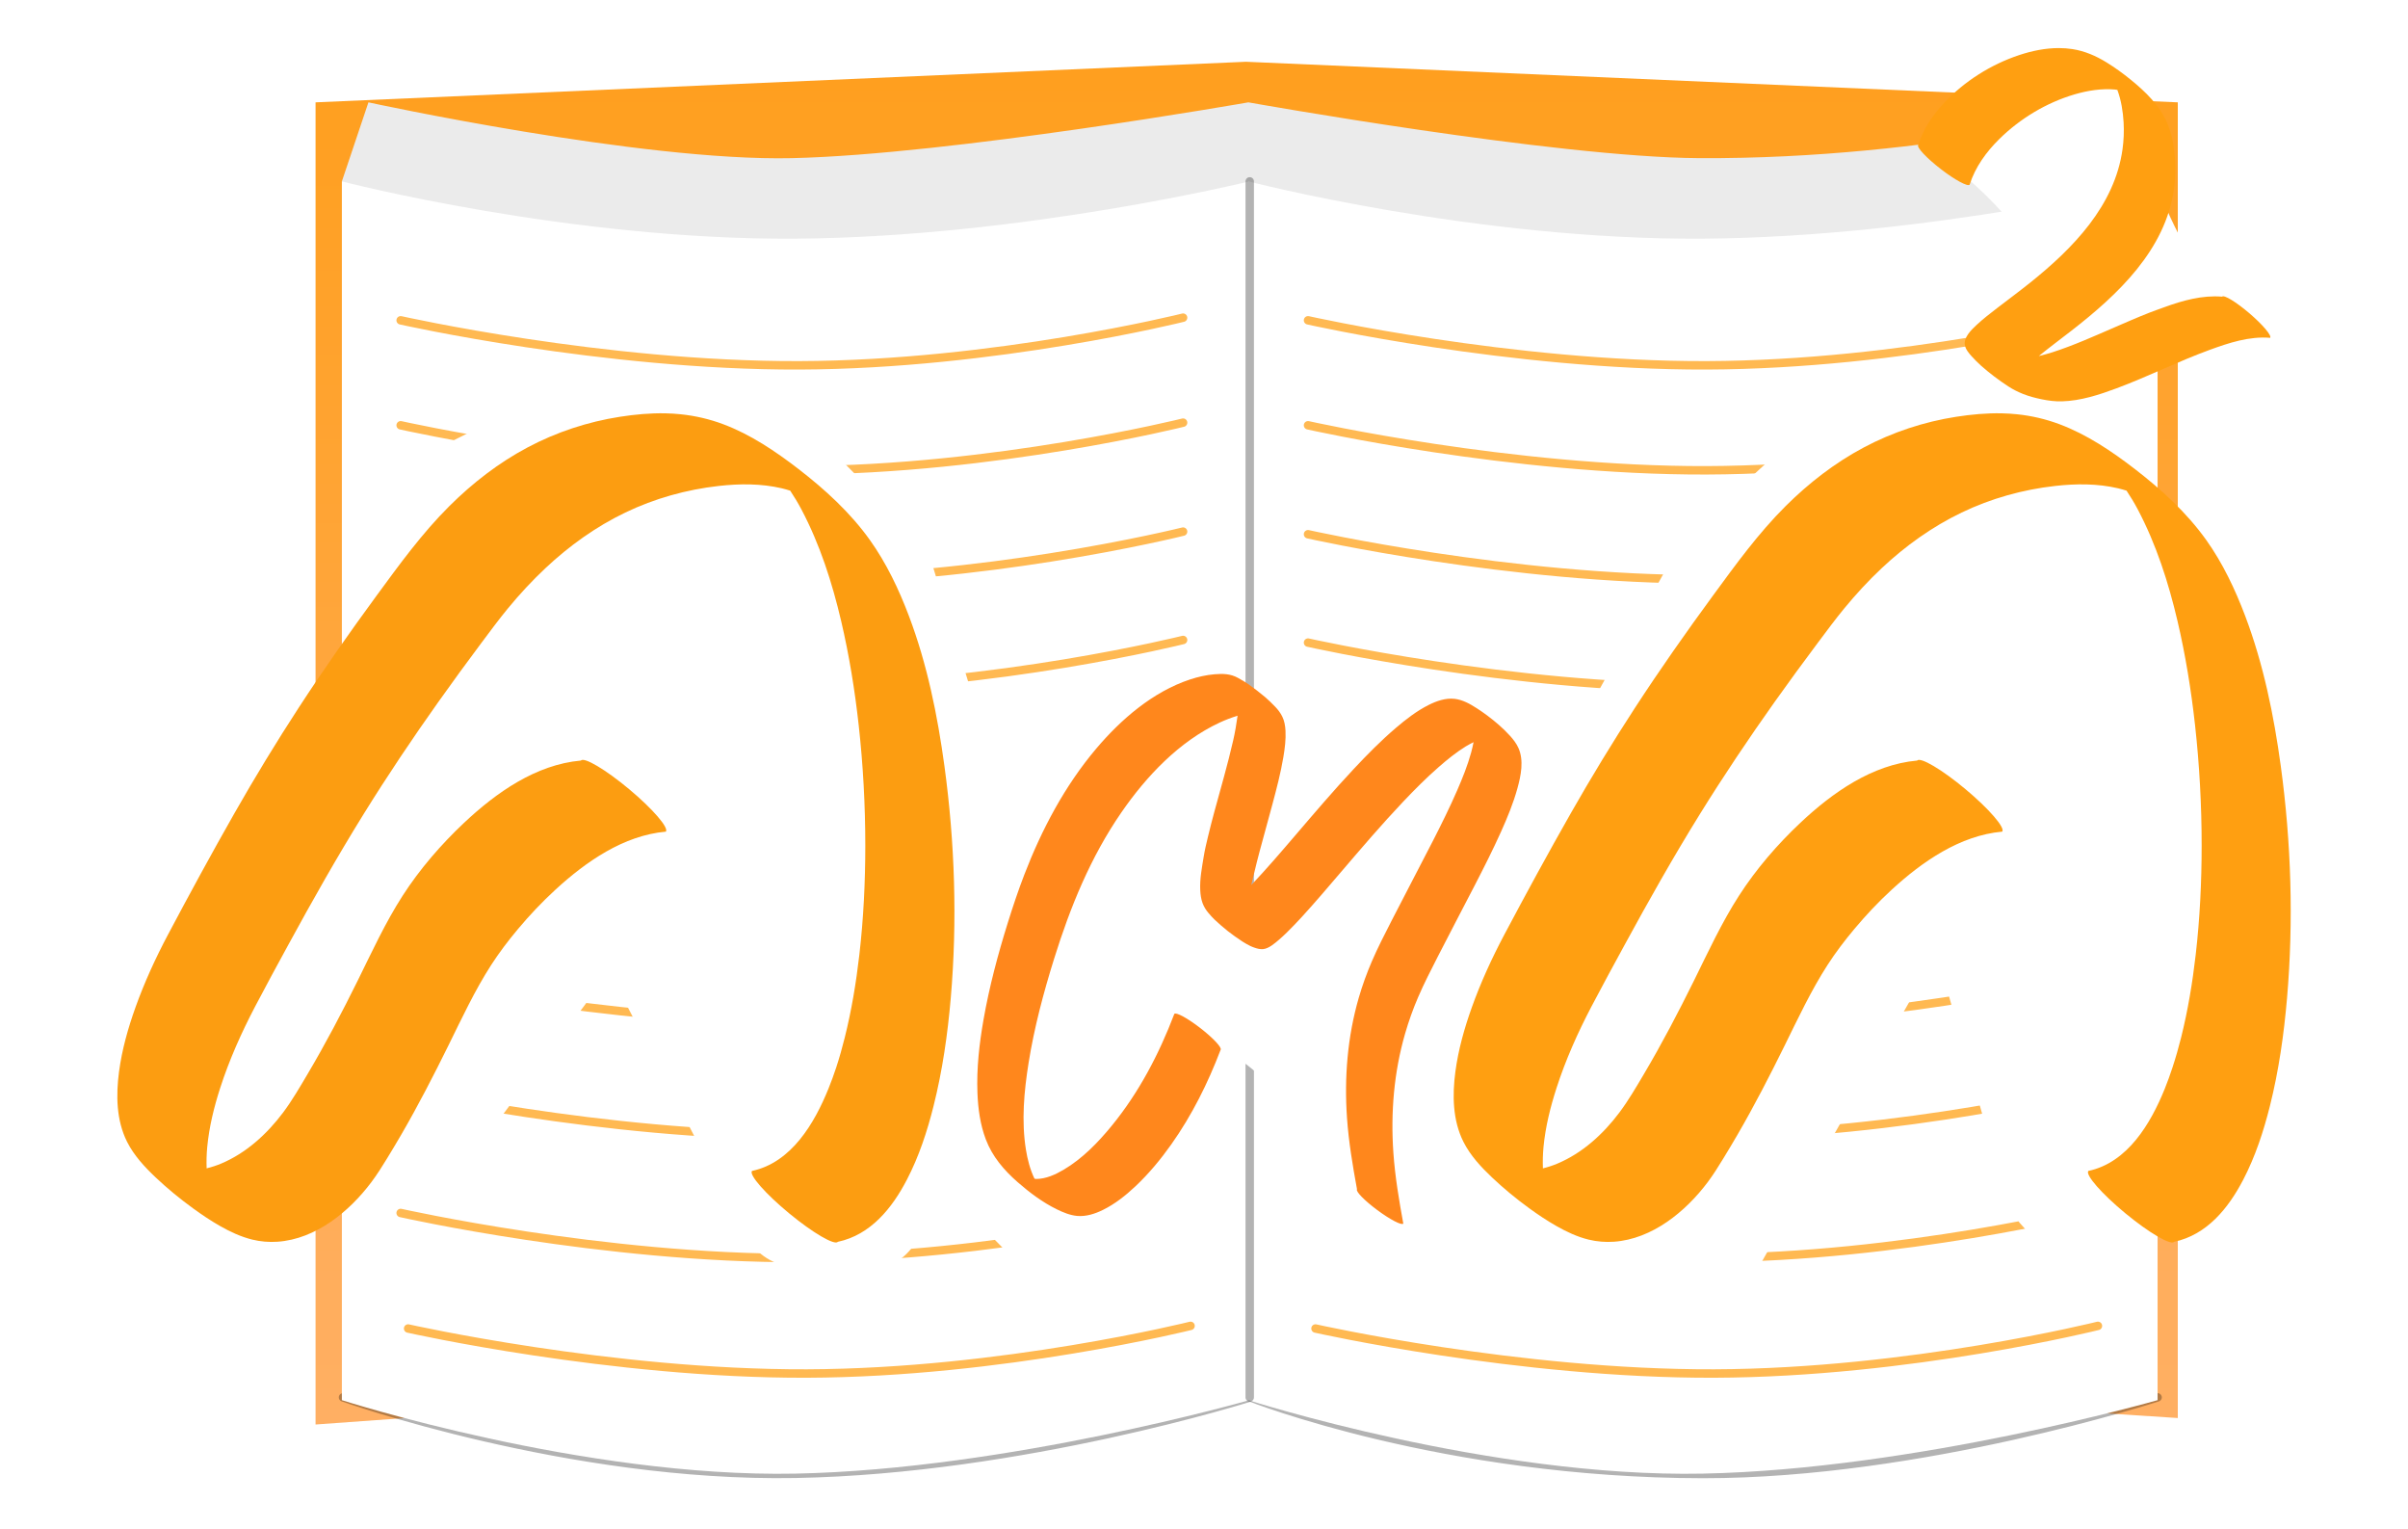 <?xml version="1.0" encoding="UTF-8" standalone="no"?>
<!DOCTYPE svg PUBLIC "-//W3C//DTD SVG 1.1//EN" "http://www.w3.org/Graphics/SVG/1.1/DTD/svg11.dtd">
<!-- Created with Vectornator (http://vectornator.io/) -->
<svg height="100%" stroke-miterlimit="10" style="fill-rule:nonzero;clip-rule:evenodd;stroke-linecap:round;stroke-linejoin:round;" version="1.1" viewBox="0 0 1024 650" width="100%" xml:space="preserve" xmlns="http://www.w3.org/2000/svg" xmlns:vectornator="http://vectornator.io" xmlns:xlink="http://www.w3.org/1999/xlink">
<defs>
<linearGradient gradientTransform="matrix(2.479 895.5 -895.5 2.479 529.207 -225.417)" gradientUnits="userSpaceOnUse" id="LinearGradient" x1="0" x2="1" y1="0" y2="0">
<stop offset="0" stop-color="#ff9800"/>
<stop offset="1" stop-color="#ffb16b"/>
</linearGradient>
<filter color-interpolation-filters="sRGB" filterUnits="userSpaceOnUse" height="161.168" id="Filter" width="900.235" x="81.569" y="529.777">
<feDropShadow dx="0" dy="-0" flood-color="#000000" flood-opacity="0.387" in="SourceGraphic" result="Shadow" stdDeviation="25"/>
</filter>
<filter color-interpolation-filters="sRGB" filterUnits="userSpaceOnUse" height="261.172" id="Filter_2" width="897.126" x="82.882" y="-18.989">
<feDropShadow dx="0" dy="-0" flood-color="#000000" flood-opacity="0.387" in="SourceGraphic" result="Shadow" stdDeviation="25"/>
</filter>
<filter color-interpolation-filters="sRGB" filterUnits="userSpaceOnUse" height="471.091" id="Filter_3" width="479.7" x="-14.814" y="117.644">
<feDropShadow dx="0" dy="-0" flood-color="#000000" flood-opacity="0.188" in="SourceGraphic" result="Shadow" stdDeviation="25"/>
</filter>
<filter color-interpolation-filters="sRGB" filterUnits="userSpaceOnUse" height="351.2" id="Filter_4" width="347.98" x="356.885" y="226.096">
<feDropShadow dx="0" dy="-0" flood-color="#000000" flood-opacity="0.188" in="SourceGraphic" result="Shadow" stdDeviation="25"/>
</filter>
<filter color-interpolation-filters="sRGB" filterUnits="userSpaceOnUse" height="494.905" id="Filter_5" width="490.868" x="-17.568" y="104.385">
<feDropShadow dx="0" dy="-0" flood-color="#000000" flood-opacity="0.188" in="SourceGraphic" result="Shadow" stdDeviation="25"/>
</filter>
<filter color-interpolation-filters="sRGB" filterUnits="userSpaceOnUse" height="368.423" id="Filter_6" width="361.61" x="350.474" y="219.428">
<feDropShadow dx="0" dy="-0" flood-color="#000000" flood-opacity="0.188" in="SourceGraphic" result="Shadow" stdDeviation="25"/>
</filter>
<filter color-interpolation-filters="sRGB" filterUnits="userSpaceOnUse" height="471.091" id="Filter_7" width="479.7" x="550.701" y="117.644">
<feDropShadow dx="0" dy="-0" flood-color="#000000" flood-opacity="0.188" in="SourceGraphic" result="Shadow" stdDeviation="25"/>
</filter>
<filter color-interpolation-filters="sRGB" filterUnits="userSpaceOnUse" height="494.905" id="Filter_8" width="490.868" x="550.701" y="104.385">
<feDropShadow dx="0" dy="-0" flood-color="#000000" flood-opacity="0.188" in="SourceGraphic" result="Shadow" stdDeviation="25"/>
</filter>
<filter color-interpolation-filters="sRGB" filterUnits="userSpaceOnUse" height="155.5" id="Filter_9" width="164.137" x="804.376" y="22.903">
<feDropShadow dx="-3.67321e-05" dy="10" flood-color="#000000" flood-opacity="0.333" in="SourceGraphic" result="Shadow" stdDeviation="5.342"/>
</filter>
<filter color-interpolation-filters="sRGB" filterUnits="userSpaceOnUse" height="214.943" id="Filter_10" width="210.723" x="785.545" y="-11.924">
<feDropShadow dx="-0" dy="0" flood-color="#000000" flood-opacity="0.197" in="SourceGraphic" result="Shadow" stdDeviation="10.908"/>
</filter>
</defs>
<g id="Ebene-4" vectornator:layerName="Ebene 4"/>
<g id="Ebene-6" vectornator:layerName="Ebene 6"/>
<g id="Ebene-3" vectornator:layerName="Ebene 3"/>
<g id="Ebene-2" vectornator:layerName="Ebene 2"/>
<g id="Ebene-7" vectornator:layerName="Ebene 7"/>
<g id="Ebene-8" vectornator:layerName="Ebene 8"/>
<g id="Ebene-5" vectornator:layerName="Ebene 5"/>
<clipPath id="ArtboardFrame">
<rect height="650" width="1024" x="0" y="0"/>
</clipPath>
<g clip-path="url(#ArtboardFrame)" id="Ebene-1" vectornator:layerName="Ebene 1">
<g opacity="1">
<path d="M134.19 43.511L529.871 26.259L926.105 43.511L926.105 602.859L530.053 577.015L134.19 605.611L134.19 43.511Z" fill="url(#LinearGradient)" fill-rule="nonzero" opacity="1" stroke="none"/>
<path d="M145.864 594.073C145.864 594.073 241.935 628.313 338.331 626.56C434.726 624.807 531.686 594.073 531.686 594.073C531.686 594.073 613.888 626.56 724.191 626.649C817.363 626.723 917.508 594.073 917.508 594.073" fill="none" filter="url(#Filter)" stroke="#000000" stroke-linecap="butt" stroke-linejoin="round" stroke-opacity="0.3" stroke-width="3.592" vectornator:shadowAngle="-1.52889" vectornator:shadowColor="#000000" vectornator:shadowOffset="0" vectornator:shadowOpacity="0.387127" vectornator:shadowRadius="50"/>
<path d="M156.675 43.511C156.675 43.511 272.479 68.681 336.743 67.235C404.611 65.709 530.875 43.511 530.875 43.511C530.875 43.511 661.518 66.902 722.604 67.235C822.349 67.779 906.905 44.828 906.905 44.828L917.508 77.115L805.743 179.683L527.56 157.317L225.036 179.683L145.382 77.115L156.675 43.511Z" fill="#ebebeb" fill-rule="nonzero" filter="url(#Filter_2)" stroke="none" vectornator:shadowAngle="-1.52889" vectornator:shadowColor="#000000" vectornator:shadowOffset="0" vectornator:shadowOpacity="0.387127" vectornator:shadowRadius="50"/>
<path d="M145.382 77.115L145.382 595.256C145.382 595.256 248.148 628.286 338.331 626.489C428.513 624.692 531.279 595.256 531.279 595.256L531.279 77.115C531.279 77.115 434.805 100.794 338.331 101.468C241.856 102.142 145.382 77.115 145.382 77.115Z" fill="#ffffff" fill-rule="nonzero" opacity="1" stroke="none"/>
<path d="M530.875 77.115L530.875 595.256C530.875 595.256 633.837 628.286 724.191 626.489C814.546 624.692 917.508 595.256 917.508 595.256L917.508 77.115C917.508 77.115 820.85 100.794 724.191 101.468C627.533 102.142 530.875 77.115 530.875 77.115Z" fill="#ffffff" fill-rule="nonzero" opacity="1" stroke="none"/>
<path d="M556.239 136.176C556.239 136.176 642.597 155.595 725.779 155.314C808.962 155.033 888.968 135.053 888.968 135.053" fill="none" opacity="1" stroke="#ffb952" stroke-linecap="butt" stroke-linejoin="round" stroke-width="3.592"/>
<path d="M556.239 180.806C556.239 180.806 642.597 200.225 725.779 199.944C808.962 199.663 888.968 179.683 888.968 179.683" fill="none" opacity="1" stroke="#ffb952" stroke-linecap="butt" stroke-linejoin="round" stroke-width="3.592"/>
<path d="M556.239 227.129C556.239 227.129 642.597 246.548 725.779 246.267C764.619 246.136 802.767 241.71 832.401 237.028C866.233 231.684 888.968 226.006 888.968 226.006" fill="none" opacity="1" stroke="#ffb952" stroke-linecap="butt" stroke-linejoin="round" stroke-width="3.592"/>
<path d="M556.239 273.199C556.239 273.199 642.597 292.618 725.779 292.337C808.962 292.056 888.968 272.076 888.968 272.076" fill="none" opacity="1" stroke="#ffb952" stroke-linecap="butt" stroke-linejoin="round" stroke-width="3.592"/>
<path d="M559.415 319.16C559.415 319.16 645.773 338.579 728.955 338.299C812.137 338.018 892.144 318.038 892.144 318.038" fill="none" opacity="1" stroke="#ffb952" stroke-linecap="butt" stroke-linejoin="round" stroke-width="3.592"/>
<path d="M556.239 366.547C556.239 366.547 642.597 385.965 725.779 385.685C808.962 385.404 888.968 365.424 888.968 365.424" fill="none" opacity="1" stroke="#ffb952" stroke-linecap="butt" stroke-linejoin="round" stroke-width="3.592"/>
<path d="M556.239 415.053C556.239 415.053 642.597 434.472 725.779 434.191C808.962 433.91 888.968 413.93 888.968 413.93" fill="none" opacity="1" stroke="#ffb952" stroke-linecap="butt" stroke-linejoin="round" stroke-width="3.592"/>
<path d="M556.239 463.49C556.239 463.49 642.597 482.909 725.779 482.628C808.962 482.347 888.968 462.367 888.968 462.367" fill="none" opacity="1" stroke="#ffb952" stroke-linecap="butt" stroke-linejoin="round" stroke-width="3.592"/>
<path d="M556.239 515.681C556.239 515.681 642.597 535.1 725.779 534.819C808.962 534.538 888.968 514.558 888.968 514.558" fill="none" opacity="1" stroke="#ffb952" stroke-linecap="butt" stroke-linejoin="round" stroke-width="3.592"/>
<path d="M170.378 136.176C170.378 136.176 256.736 155.595 339.918 155.314C423.101 155.033 503.107 135.053 503.107 135.053" fill="none" opacity="1" stroke="#ffb952" stroke-linecap="butt" stroke-linejoin="round" stroke-width="3.592"/>
<path d="M170.378 180.806C170.378 180.806 256.736 200.225 339.918 199.944C423.101 199.663 503.107 179.683 503.107 179.683" fill="none" opacity="1" stroke="#ffb952" stroke-linecap="butt" stroke-linejoin="round" stroke-width="3.592"/>
<path d="M170.378 227.129C170.378 227.129 256.736 246.548 339.918 246.267C378.758 246.136 416.906 241.71 446.54 237.028C480.372 231.684 503.107 226.006 503.107 226.006" fill="none" opacity="1" stroke="#ffb952" stroke-linecap="butt" stroke-linejoin="round" stroke-width="3.592"/>
<path d="M170.378 273.199C170.378 273.199 256.736 292.618 339.918 292.337C423.101 292.056 503.107 272.076 503.107 272.076" fill="none" opacity="1" stroke="#ffb952" stroke-linecap="butt" stroke-linejoin="round" stroke-width="3.592"/>
<path d="M173.554 319.16C173.554 319.16 259.912 338.579 343.094 338.299C426.277 338.018 506.283 318.038 506.283 318.038" fill="none" opacity="1" stroke="#ffb952" stroke-linecap="butt" stroke-linejoin="round" stroke-width="3.592"/>
<path d="M170.378 366.547C170.378 366.547 256.736 385.965 339.918 385.685C423.101 385.404 503.107 365.424 503.107 365.424" fill="none" opacity="1" stroke="#ffb952" stroke-linecap="butt" stroke-linejoin="round" stroke-width="3.592"/>
<path d="M170.378 415.053C170.378 415.053 256.736 434.472 339.918 434.191C423.101 433.91 503.107 413.93 503.107 413.93" fill="none" opacity="1" stroke="#ffb952" stroke-linecap="butt" stroke-linejoin="round" stroke-width="3.592"/>
<path d="M170.378 463.49C170.378 463.49 256.736 482.909 339.918 482.628C423.101 482.347 503.107 462.367 503.107 462.367" fill="none" opacity="1" stroke="#ffb952" stroke-linecap="butt" stroke-linejoin="round" stroke-width="3.592"/>
<path d="M170.378 515.681C170.378 515.681 256.736 535.1 339.918 534.819C423.101 534.538 503.107 514.558 503.107 514.558" fill="none" opacity="1" stroke="#ffb952" stroke-linecap="butt" stroke-linejoin="round" stroke-width="3.592"/>
<path d="M559.415 564.8C559.415 564.8 645.773 584.219 728.955 583.938C812.137 583.657 892.144 563.677 892.144 563.677" fill="none" opacity="1" stroke="#ffb952" stroke-linecap="butt" stroke-linejoin="round" stroke-width="3.592"/>
<path d="M173.554 564.8C173.554 564.8 259.912 584.219 343.094 583.938C426.277 583.657 506.283 563.677 506.283 563.677" fill="none" opacity="1" stroke="#ffb952" stroke-linecap="butt" stroke-linejoin="round" stroke-width="3.592"/>
<path d="M245.661 189.815L316.506 190.796L371.173 246.27L396.276 328.17L396.276 434.194L367.215 514.558L339.918 512.878L263.26 364.329L182.394 472.499L173.554 226.006L245.661 189.815Z" fill="none" opacity="1" stroke="#ffffff" stroke-linecap="square" stroke-linejoin="miter" stroke-width="52.01"/>
<path d="M531.686 375.556L572.533 337.098L637.112 318.038L587.62 424.062L583.582 512.878L556.239 482.631L513.293 472.499L480.538 512.456L447.182 514.558L425.447 492.358L416.223 417.945L429.855 349.78L489.358 301.068L531.686 375.556Z" fill="none" opacity="1" stroke="#ffffff" stroke-linecap="butt" stroke-linejoin="bevel" stroke-width="52.01"/>
<path d="M796.135 190.796L875.013 189.815L892.144 246.27L917.508 318.038L926.105 413.93L888.968 514.558L878.055 502.324L831.786 338.302L726.499 523.733L664.228 527.57L591.79 534.624L620.277 448.687L686.326 335.594L735.809 246.27L796.135 190.796Z" fill="none" opacity="1" stroke="#ffffff" stroke-linecap="square" stroke-linejoin="bevel" stroke-width="52.01"/>
<path d="M531.445 77.115L531.445 594.073" fill="none" opacity="1" stroke="#000000" stroke-linecap="butt" stroke-linejoin="round" stroke-opacity="0.3" stroke-width="3.592"/>
<g filter="url(#Filter_3)" vectornator:shadowAngle="-0.704004" vectornator:shadowColor="#000000" vectornator:shadowOffset="0" vectornator:shadowOpacity="0.187666" vectornator:shadowRadius="50">
<path d="M87.686 437.42L225.036 230.098L328.703 204.055L378.474 332.039C378.474 332.039 362.92 489.647 350.888 501.263C339.314 512.436 320.958 432.343 307.265 403.639C295.44 378.849 270.091 332.144 235.399 335.774C200.706 339.404 184.098 384.61 184.098 384.61L117.378 501.263L71.597 487.327L87.686 437.42Z" fill="#ffffff" fill-rule="nonzero" stroke="none"/>
<path d="M310.375 189.094C309.406 189.096 308.001 189.592 307.125 189.812C305.505 190.219 303.901 190.624 302.281 191.031C296.882 192.388 291.493 193.737 286.094 195.094C269.356 199.298 252.613 203.514 235.875 207.719C228.856 209.482 221.832 211.237 214.812 213C213.193 213.407 211.557 213.812 209.938 214.219C209.398 214.354 208.884 214.489 208.344 214.625C207.735 214.778 207.092 214.891 206.562 215.25C205.935 215.675 205.566 216.351 205.156 216.969C204.799 217.509 204.451 218.054 204.094 218.594C203.378 219.674 202.653 220.733 201.938 221.812C199.434 225.592 196.941 229.377 194.438 233.156C184.78 247.733 175.126 262.298 165.469 276.875C144.007 309.268 122.524 341.669 101.062 374.062C93.909 384.86 101.067 374.066 68.875 422.656C68.846 422.693 68.865 422.77 68.844 422.812C68.836 422.821 68.82 422.835 68.812 422.844C56.745 460.273 60.782 447.774 56.75 460.281C55.744 463.4 54.724 466.506 53.719 469.625C53.551 470.145 53.386 470.668 53.219 471.188C52.997 471.875 52.766 472.513 52.969 473.25C53.233 474.211 53.813 475.209 54.406 475.969C55.324 477.144 56.228 478.319 57.281 479.375C59.978 482.079 62.724 484.772 65.656 487.219C69.48 490.409 73.47 493.4 77.531 496.281C79.632 497.771 81.896 499.022 84.125 500.312C86.774 501.847 89.421 502.598 92.281 503.469C94.666 504.195 97.053 504.899 99.438 505.625C105.637 507.512 111.832 509.425 118.031 511.312C122.323 512.619 126.614 513.912 130.906 515.219C132.236 515.624 134.733 516.644 135.938 516C136.482 515.709 136.945 514.635 137.219 514.156C137.393 513.852 137.576 513.554 137.75 513.25C137.924 512.946 138.107 512.648 138.281 512.344C139.498 510.217 140.721 508.064 141.938 505.938C146.803 497.432 151.666 488.943 156.531 480.438C171.648 454.009 186.758 427.585 201.875 401.156C202.223 400.548 202.565 399.924 202.906 399.312C203.201 398.784 203.362 398.151 203.594 397.594C204.072 396.442 204.6 395.319 205.125 394.188C206.825 390.521 208.726 386.93 210.812 383.469C218.992 369.904 230.723 356.767 246.438 352.25C251.847 350.695 257.603 350.192 263.156 351.219C264 351.375 264.797 351.681 265.625 351.906C266.31 352.78 267.089 353.583 267.75 354.469C271.789 359.88 275.391 365.584 278.75 371.438C283.141 379.088 287.335 387.057 290.75 395.188C293.633 402.051 296.103 409.111 298.5 416.156C301.629 425.352 304.604 434.602 307.688 443.812C310.572 452.431 313.498 461.041 316.906 469.469C319.337 475.479 321.957 481.579 325.75 486.875C328.331 490.48 331.453 493.734 334.719 496.719C336.736 498.562 338.759 500.396 340.875 502.125C345.688 506.057 350.723 509.78 356 513.062C357.507 514 359.075 514.817 360.656 515.625C361.875 516.248 363.355 516.868 364.719 517.219C367.057 517.82 369.07 517.099 370.438 515.125C372.185 512.602 373.111 509.464 374 506.562C375.439 501.862 376.567 497.055 377.594 492.25C380.961 476.496 383.406 460.509 385.656 444.562C388.917 421.451 391.763 398.291 394.344 375.094C395.068 368.581 395.787 362.079 396.469 355.562C396.703 353.322 396.929 351.085 397.156 348.844C397.216 348.25 397.284 347.656 397.344 347.062C397.361 346.888 397.437 346.644 397.406 346.469C397.163 345.082 396.54 343.808 396.031 342.5C395.254 340.5 394.496 338.5 393.719 336.5C391.386 330.501 389.052 324.499 386.719 318.5C379.461 299.836 372.196 281.164 364.938 262.5C360.79 251.835 356.647 241.165 352.5 230.5C351.334 227.5 350.167 224.5 349 221.5C348.205 219.455 347.524 217.239 346.125 215.5C345.128 214.261 344.138 212.986 343 211.875C339.909 208.859 336.823 205.845 333.469 203.125C329.408 199.833 325.134 196.815 320.812 193.875C318.95 192.608 316.928 191.585 314.938 190.531C314.218 190.151 313.447 189.855 312.688 189.562C311.975 189.288 311.148 189.092 310.375 189.094ZM323.375 225.062C324.221 227.238 325.06 229.418 325.906 231.594C334.461 253.591 343.008 275.596 351.562 297.594C353.636 302.926 355.739 308.261 357.812 313.594C358.331 314.927 358.825 316.261 359.344 317.594C359.398 317.733 359.505 317.831 359.531 318C359.523 318.085 359.508 318.165 359.5 318.25C359.461 318.636 359.414 319.02 359.375 319.406C359.274 320.41 359.166 321.403 359.062 322.406C358.673 326.199 358.281 329.99 357.875 333.781C356.083 350.513 354.163 367.241 352.062 383.938C350.31 397.871 348.443 411.797 346.375 425.688C344.779 436.409 342.964 447.115 340.844 457.75C338.807 451.556 336.765 445.377 334.625 439.219C332.47 433.017 330.249 426.815 327.656 420.781C324.834 414.214 321.543 407.807 318.125 401.531C311.797 389.913 304.604 378.756 296.031 368.656C287.141 358.183 276.856 348.895 265.906 340.625C262.476 338.034 258.976 335.567 255.375 333.219C244.734 326.28 232.638 319.909 219.562 320.5C201.994 321.294 187.869 333.078 177.969 346.781C174.563 351.496 171.549 356.523 168.938 361.719C168.005 363.575 167.134 365.435 166.312 367.344C166.039 367.98 165.47 369.582 165.281 369.906C162.819 374.141 160.432 378.404 158 382.656C143.058 408.782 128.098 434.906 113.156 461.031C111.071 464.677 108.991 468.323 106.906 471.969C105.69 474.095 104.466 476.217 103.25 478.344C102.555 479.559 101.851 480.785 101.156 482C100.809 482.608 100.472 483.205 100.125 483.812C99.951 484.116 99.767 484.415 99.594 484.719C99.42 485.023 99.267 485.321 99.094 485.625C99.007 485.777 99.039 485.746 99 485.812C98.711 485.725 98.414 485.65 98.125 485.562C97.403 485.343 96.691 485.126 95.969 484.906C96.153 484.336 96.316 483.758 96.5 483.188C97.833 479.054 96.641 482.769 106.5 452.188C116.157 437.61 112.955 442.426 116.156 437.594C121.879 428.955 127.59 420.326 133.312 411.688C150.123 386.312 166.939 360.938 183.75 335.562C200.203 310.727 216.641 285.898 233.094 261.062C235.597 257.283 238.121 253.498 240.625 249.719C240.983 249.179 241.33 248.634 241.688 248.094C242.045 247.554 242.424 247.009 242.781 246.469C243.088 246.006 243.345 245.444 243.812 245.125C244.146 244.898 244.584 244.847 244.969 244.75C245.509 244.614 246.054 244.479 246.594 244.344C247.674 244.072 248.764 243.803 249.844 243.531C254.163 242.446 258.493 241.366 262.812 240.281C277.93 236.483 293.038 232.673 308.156 228.875C313.231 227.6 318.301 226.337 323.375 225.062Z" fill="#ffffff" stroke="none"/>
</g>
<g filter="url(#Filter_4)" vectornator:shadowAngle="-0.704004" vectornator:shadowColor="#000000" vectornator:shadowOffset="0" vectornator:shadowOpacity="0.187666" vectornator:shadowRadius="50">
<path d="M499.146 428.381L458.231 501.263C458.231 501.263 459.592 492.488 445.725 496.465C431.857 500.441 431.857 491.145 431.857 491.145L446.214 403.639L486.381 321.188L522.8 301.068L516.051 411.539L629.893 306.976L576.768 422.937L584.325 502.324C584.325 502.324 565.362 480.809 545.223 462.588C525.084 444.368 499.146 428.381 499.146 428.381Z" fill="#ffffff" fill-rule="nonzero" stroke="none"/>
<path d="M513.781 293.5C512.813 293.148 511.634 294.064 510.844 294.5C510.464 294.71 510.098 294.947 509.719 295.156C509.339 295.366 508.942 295.572 508.562 295.781C505.907 297.248 503.249 298.721 500.594 300.188C494.903 303.331 489.222 306.45 483.531 309.594C482.014 310.432 480.486 311.287 478.969 312.125C478.589 312.335 478.222 312.538 477.844 312.75C477.432 312.981 476.914 313.091 476.594 313.438C476.248 313.812 476.163 314.355 475.938 314.812C475.304 316.098 474.659 317.399 474.031 318.688C472.567 321.694 471.121 324.682 469.656 327.688C462.125 343.147 454.594 358.634 447.062 374.094C444.552 379.247 442.042 384.378 439.531 389.531C438.694 391.249 437.834 392.969 437 394.688C436.784 395.133 436.526 395.559 436.375 396.031C436.087 396.931 436.059 397.88 435.906 398.812C435.757 399.724 435.587 400.651 435.438 401.562C434.839 405.209 434.254 408.854 433.656 412.5C431.862 423.438 430.076 434.374 428.281 445.312C426.786 454.428 425.277 463.541 423.781 472.656C423.333 475.391 422.886 478.14 422.438 480.875C422.212 482.249 421.833 483.504 422.125 484.875C422.84 488.234 425.55 490.898 427.938 493.156C428.872 494.04 429.86 494.891 430.844 495.719C433.12 497.633 435.174 499.211 437.625 500.875C441.354 503.405 445.302 505.582 449.906 505.312C451.439 505.223 452.953 504.947 454.438 504.562C456.445 504.043 458.616 503.386 460.75 503.312C463.18 505.197 465.599 507.088 468.031 508.969C468.04 508.976 468.056 508.947 468.062 508.938C468.134 508.826 468.185 508.709 468.25 508.594C468.396 508.334 468.542 508.072 468.688 507.812C469.116 507.049 469.54 506.295 469.969 505.531C471.247 503.254 472.534 500.965 473.812 498.688C477.222 492.614 480.622 486.542 484.031 480.469C490.211 469.461 496.382 458.445 502.562 447.438C504.054 444.78 505.571 442.126 507.062 439.469C507.276 439.089 507.474 438.723 507.688 438.344C507.804 438.137 508.201 437.403 508.375 437.094C510.573 438.535 512.741 439.98 514.906 441.469C522.08 446.402 529.104 451.597 535.781 457.188C542.602 462.898 548.98 469.135 555.25 475.438C562.417 482.642 569.454 490.012 576.188 497.625C582.136 501.78 588.024 506.023 594.031 510.094C594.116 510.151 594.146 509.907 594.188 509.812C594.252 509.666 594.139 509.337 594.125 509.188C594.123 509.163 594.127 509.149 594.125 509.125C594.065 508.492 593.998 507.852 593.938 507.219C593.741 505.151 593.572 503.099 593.375 501.031C592.863 495.656 592.324 490.281 591.812 484.906C590.593 472.089 589.376 459.255 588.156 446.438C587.802 442.716 587.448 439.002 587.094 435.281C586.976 434.041 586.883 432.801 586.75 431.562C586.712 431.213 586.542 430.842 586.625 430.5C586.776 429.88 587.17 429.361 587.438 428.781C587.715 428.178 587.973 427.573 588.25 426.969C589.08 425.157 589.92 423.343 590.75 421.531C593.794 414.888 596.831 408.237 599.875 401.594C609.006 381.663 618.15 361.743 627.281 341.812C630.602 334.565 633.898 327.31 637.219 320.062C637.495 319.459 637.786 318.854 638.062 318.25C638.339 317.646 638.63 317.041 638.906 316.438C639.084 316.051 639.715 314.929 639.531 314.562C639.254 314.009 639.105 313.329 638.625 312.938C632.908 308.277 626.982 303.859 621.031 299.5C620.78 299.316 620.436 299.422 620.125 299.406C619.825 299.391 619.46 299.838 619.25 300.031C618.954 300.304 618.671 300.571 618.375 300.844C617.189 301.933 615.998 303.036 614.812 304.125C610.366 308.209 605.916 312.291 601.469 316.375C583.384 332.985 565.303 349.609 547.219 366.219C540.84 372.077 534.441 377.923 528.062 383.781C528.892 370.212 529.733 356.663 530.562 343.094C530.844 338.491 531.125 333.884 531.406 329.281C531.617 325.829 531.82 322.358 532.031 318.906C532.102 317.756 532.18 316.619 532.25 315.469C532.32 314.318 532.398 313.151 532.469 312C532.504 311.425 532.527 310.857 532.562 310.281C532.607 309.549 532.715 308.825 532.312 308.156C532.08 307.77 531.903 307.328 531.594 307C529.853 305.155 528.162 303.248 526.188 301.656C522.932 299.03 519.435 296.7 515.938 294.406C515.287 293.98 514.512 293.766 513.781 293.5ZM511.281 320.594C510.988 325.399 510.7 330.195 510.406 335C509.493 349.96 508.57 364.915 507.656 379.875C507.34 385.053 507.035 390.228 506.719 395.406C506.648 396.557 506.57 397.724 506.5 398.875C506.465 399.45 506.441 400.018 506.406 400.594C506.325 401.924 505.878 403.953 506.875 405.062C508.445 406.808 509.887 408.688 511.719 410.156C515.545 413.224 519.681 415.935 523.781 418.625C524.261 418.94 524.851 418.981 525.406 419.125C525.955 419.267 526.335 418.793 526.688 418.469C526.984 418.196 527.297 417.929 527.594 417.656C527.89 417.384 528.172 417.116 528.469 416.844C528.765 416.571 529.079 416.304 529.375 416.031C529.671 415.759 529.954 415.491 530.25 415.219C530.546 414.946 530.829 414.679 531.125 414.406C531.421 414.134 531.735 413.866 532.031 413.594C538.553 407.603 545.072 401.584 551.594 395.594C565.601 382.727 579.617 369.866 593.625 357C592.748 358.915 591.877 360.835 591 362.75C585.466 374.829 579.94 386.889 574.406 398.969C572.746 402.593 571.098 406.22 569.438 409.844C568.884 411.052 568.332 412.26 567.781 413.469C567.495 414.097 567.058 414.701 566.906 415.375C566.801 415.843 566.991 416.335 567.031 416.812C567.101 417.64 567.171 418.454 567.25 419.281C567.447 421.349 567.647 423.401 567.844 425.469C568.592 433.325 569.346 441.206 570.094 449.062C571.078 459.399 572.047 469.726 573.031 480.062C573.258 482.441 573.492 484.809 573.719 487.188C569.613 482.966 565.577 478.688 561.344 474.594C555.539 468.979 549.623 463.45 543.469 458.219C534.384 450.497 524.889 443.289 515.156 436.406C510.372 433.023 505.501 429.703 500.594 426.5C499.245 425.62 497.922 424.769 496.562 423.906C495.965 423.527 496.538 423.884 494.531 422.625C494.506 422.645 494.609 422.812 494.594 422.844C491.908 421.213 489.729 420.154 489.312 420.688C488.673 421.826 489.715 421.497 488.688 421.844C488.275 421.983 488.244 422.589 488.031 422.969C487.818 423.348 487.619 423.745 487.406 424.125C486.341 426.023 485.284 427.915 484.219 429.812C480.383 436.645 476.523 443.48 472.688 450.312C467.147 460.182 461.634 470.037 456.094 479.906C454.389 482.943 452.674 485.995 450.969 489.031C450.776 489.374 450.599 489.72 450.406 490.062C450.309 490.004 450.222 489.933 450.125 489.875C448.575 488.938 446.823 488.137 445.031 487.781C444.524 487.681 444.03 487.688 443.531 487.656C444.423 482.223 445.327 476.777 446.219 471.344C448.462 457.671 450.694 443.985 452.938 430.312C453.685 425.755 454.44 421.214 455.188 416.656C455.412 415.289 455.622 413.93 455.844 412.562C455.914 412.128 455.928 411.669 456.062 411.25C456.349 410.357 456.902 409.562 457.312 408.719C457.94 407.43 458.56 406.132 459.188 404.844C461.279 400.549 463.377 396.263 465.469 391.969C471.536 379.515 477.589 367.079 483.656 354.625C486.585 348.613 489.509 342.575 492.438 336.562C493.274 334.845 494.132 333.155 494.969 331.438C495.178 331.008 495.387 330.556 495.594 330.125C495.787 329.724 495.855 329.266 496.156 328.938C496.423 328.646 496.84 328.563 497.188 328.375C497.568 328.168 497.964 327.96 498.344 327.75C500.241 326.702 502.134 325.642 504.031 324.594C506.448 323.259 508.865 321.929 511.281 320.594Z" fill="#ffffff" stroke="none"/>
</g>
<g filter="url(#Filter_5)" vectornator:shadowAngle="-0.704004" vectornator:shadowColor="#000000" vectornator:shadowOffset="0" vectornator:shadowOpacity="0.187666" vectornator:shadowRadius="50">
<path d="M283.031 175.719C276.543 175.584 270.037 176.189 263.625 177.188C249.915 179.321 236.601 183.709 224.344 190.219C212.065 196.74 200.968 205.335 191.125 215.125C179.48 226.708 169.809 240.038 160.125 253.25C148.683 268.86 137.562 284.686 127 300.906C117.471 315.54 108.389 330.48 99.75 345.656C90.043 362.708 80.663 379.948 71.469 397.281C66.156 407.298 61.412 417.632 57.594 428.312C54.438 437.14 51.866 446.254 50.625 455.562C49.296 465.531 49.434 476.243 54.031 485.406C56.955 491.234 61.495 496.118 66.188 500.562C71.174 505.286 76.51 509.647 82.062 513.688C85.766 516.383 89.58 518.952 93.562 521.219C97.878 523.675 102.441 525.815 107.281 527C110.792 527.859 114.425 528.156 118.031 527.906C134.294 526.781 148.522 515.121 157.938 502.562C160.355 499.339 162.489 495.932 164.594 492.5C166.656 489.137 168.677 485.756 170.656 482.344C177.829 469.98 184.368 457.285 190.688 444.469C196.393 432.898 201.875 421.114 208.875 410.25C212.3 404.934 216.133 399.912 220.188 395.062C225.156 389.12 230.511 383.457 236.219 378.219C249.166 366.336 265.173 355.163 283.156 353.562C284.516 351.934 277.523 343.845 267.531 335.5C257.539 327.155 248.36 321.715 247 323.344C227.845 325.057 210.971 336.995 197.344 349.812C187.587 358.99 178.513 369.476 171.25 380.75C163.84 392.251 158.115 404.758 152.062 417C145.418 430.438 138.456 443.693 130.812 456.594C127.519 462.153 124.255 467.824 120.375 473C113.533 482.127 104.65 490.237 94.031 494.688C92.077 495.506 89.995 496.19 87.875 496.719C87.754 493.683 87.836 490.644 88.125 487.625C88.944 479.059 91.013 470.641 93.656 462.469C97.507 450.561 102.638 439.08 108.438 428C113.044 419.199 117.811 410.473 122.562 401.75C132.809 382.938 143.363 364.269 154.656 346.062C164.709 329.856 175.337 314.019 186.375 298.469C192.446 289.916 198.626 281.463 204.906 273.062C208.514 268.236 212.11 263.375 215.938 258.719C220.916 252.662 226.25 246.898 231.969 241.531C242.061 232.061 253.415 223.908 265.906 217.906C278.398 211.904 291.893 208.136 305.656 206.594C314.59 205.593 323.671 205.539 332.469 207.594C333.659 207.872 334.847 208.238 336.031 208.594C337.758 211.182 339.36 213.845 340.812 216.594C348.676 231.478 353.849 247.626 357.688 263.969C361.11 278.544 363.508 293.374 365.156 308.25C367.041 325.266 367.97 342.38 367.969 359.5C367.967 375.003 367.211 390.501 365.438 405.906C364.074 417.754 362.12 429.582 359.219 441.156C358.147 445.432 356.971 449.656 355.594 453.844C354.593 456.886 353.483 459.906 352.281 462.875C346.334 477.564 336.535 494.261 319.781 497.812C318.425 499.456 325.507 507.522 335.594 515.844C345.68 524.165 354.956 529.581 356.312 527.938C370.247 524.979 379.381 513.596 385.656 501.531C390.794 491.655 394.299 480.961 397 470.188C400.772 455.144 402.985 439.752 404.312 424.312C407.128 391.549 406.06 358.292 401.625 325.719C398.679 304.084 394.272 282.376 386.531 261.906C382.252 250.589 376.956 239.43 369.906 229.562C361.58 217.908 350.828 208.082 339.531 199.375C329.748 191.835 319.174 184.708 307.531 180.344C301.731 178.17 295.66 176.767 289.5 176.125C287.343 175.9 285.194 175.764 283.031 175.719Z" fill="#fc9d11" stroke="none"/>
</g>
<g filter="url(#Filter_6)" vectornator:shadowAngle="-0.704004" vectornator:shadowColor="#000000" vectornator:shadowOffset="0" vectornator:shadowOpacity="0.187666" vectornator:shadowRadius="50">
<path d="M516.5 286.656C512.934 286.959 509.425 287.752 506.031 288.875C490.274 294.088 476.713 305.798 466.156 318.281C452.805 334.069 443.002 352.612 435.594 371.844C433 378.577 430.713 385.427 428.562 392.312C424.352 405.797 420.694 419.516 418.25 433.438C416.447 443.708 415.254 454.183 415.656 464.625C415.914 471.32 416.831 478.113 419.219 484.406C421.993 491.719 426.963 497.52 432.812 502.625C437.842 507.015 443.328 511.143 449.344 514.094C452.04 515.416 455.043 516.671 458.062 516.938C461.866 517.273 465.661 516.036 469.031 514.375C474.163 511.846 478.728 508.218 482.875 504.312C488.551 498.967 493.559 492.916 498.062 486.562C506.856 474.155 513.659 460.501 519.062 446.312C519.749 445.426 515.906 441.308 510.469 437.094C505.031 432.879 500.062 430.176 499.375 431.062C492.884 448.107 484.314 464.5 472.719 478.656C466.897 485.764 460.245 492.619 452.281 497.312C448.771 499.381 444.72 501.236 440.562 501.219C440.333 501.218 440.131 501.111 439.906 501.094C438.045 497.224 436.932 492.846 436.281 488.812C434.314 476.62 435.469 463.991 437.406 451.875C439.81 436.841 443.747 422.053 448.281 407.531C455.125 385.615 463.716 364.485 476.812 345.469C487.462 330.007 501.479 315.164 518.75 307.156C521.186 306.027 523.709 305.078 526.281 304.281C525.794 307.82 525.2 311.334 524.406 314.812C522.077 325.027 519.115 335.11 516.375 345.219C515.428 348.713 514.53 352.198 513.688 355.719C513.013 358.537 512.335 361.326 511.875 364.188C511.112 368.935 510.16 373.666 510.406 378.5C510.499 380.327 510.743 382.181 511.375 383.906C511.942 385.454 512.828 386.911 513.906 388.156C514.73 389.107 515.551 390.078 516.469 390.938C518.292 392.645 520.163 394.297 522.125 395.844C524.129 397.423 526.212 398.879 528.344 400.281C529.422 400.99 530.57 401.6 531.719 402.188C532.262 402.465 532.865 402.664 533.438 402.875C534.583 403.297 535.926 403.623 537.156 403.5C539.595 403.257 542.164 400.995 543.938 399.469C546.186 397.534 548.293 395.422 550.344 393.281C551.397 392.182 552.439 391.091 553.469 389.969C559.26 383.659 564.808 377.101 570.375 370.594C578.971 360.546 587.563 350.48 596.656 340.875C601.511 335.747 606.494 330.743 611.812 326.094C615.432 322.93 619.191 319.882 623.281 317.344C624.345 316.683 625.496 316.116 626.625 315.531C626.338 317.032 625.995 318.512 625.594 319.969C624.078 325.47 621.933 330.807 619.656 336.031C616.512 343.245 613.014 350.305 609.438 357.312C603.618 368.715 597.602 380.005 591.781 391.406C588.868 397.112 585.909 402.832 583.375 408.719C581.21 413.748 579.337 418.928 577.812 424.188C573.011 440.754 571.614 458.11 572.812 475.281C573.525 485.484 575.226 495.544 577.062 505.594C576.406 506.48 580.279 510.439 585.719 514.469C591.158 518.498 596.093 521.074 596.75 520.188C594.926 510.206 593.238 500.197 592.531 490.062C591.342 473.021 592.766 455.815 597.531 439.375C599.047 434.147 600.879 429 603.031 424C605.559 418.128 608.5 412.411 611.406 406.719C616.582 396.58 621.906 386.522 627.125 376.406C631.018 368.861 634.867 361.279 638.344 353.531C641.022 347.563 643.54 341.473 645.281 335.156C646.773 329.744 648.108 323.29 645.688 317.938C644.827 316.036 643.52 314.35 642.125 312.812C639.208 309.597 635.874 306.754 632.406 304.156C630.984 303.091 629.524 302.089 628.031 301.125C625.164 299.273 621.964 297.461 618.5 297.094C614.67 296.688 610.87 298.023 607.5 299.719C602.464 302.252 597.93 305.764 593.656 309.406C587.291 314.83 581.401 320.808 575.688 326.906C567.107 336.065 558.969 345.622 550.812 355.156C544.706 362.293 538.564 369.457 532.094 376.281C532.479 374.47 532.976 372.674 533.406 370.875C534.122 367.883 534.851 364.907 535.656 361.938C537.476 355.223 539.325 348.532 541.125 341.812C542.888 335.229 544.619 328.602 545.75 321.875C546.371 318.182 546.858 314.378 546.656 310.625C546.546 308.567 546.202 306.489 545.281 304.625C544.527 303.099 543.431 301.645 542.25 300.438C540.867 299.024 539.482 297.616 537.969 296.344C535.71 294.444 533.377 292.643 530.969 290.938C529.528 289.917 527.977 289.051 526.438 288.188C523.303 286.429 519.996 286.359 516.5 286.656Z" fill="#ff871c" stroke="none"/>
</g>
<g opacity="1" vectornator:layerName="Gruppieren 1">
<g filter="url(#Filter_7)" vectornator:shadowAngle="-0.704004" vectornator:shadowColor="#000000" vectornator:shadowOffset="0" vectornator:shadowOpacity="0.187666" vectornator:shadowRadius="50">
<path d="M653.201 437.42L790.55 230.098L894.217 204.055L943.989 332.039C943.989 332.039 928.435 489.647 916.402 501.263C904.828 512.436 886.473 432.343 872.78 403.639C860.954 378.849 835.606 332.144 800.913 335.774C766.221 339.404 749.612 384.61 749.612 384.61L682.892 501.263L637.112 487.327L653.201 437.42Z" fill="#ffffff" fill-rule="nonzero" stroke="none"/>
<path d="M875.906 189.094C874.937 189.096 873.532 189.592 872.656 189.812C871.036 190.219 869.401 190.624 867.781 191.031C862.382 192.388 856.993 193.737 851.594 195.094C834.856 199.298 818.113 203.514 801.375 207.719C794.356 209.482 787.332 211.237 780.312 213C778.693 213.407 777.089 213.812 775.469 214.219C774.929 214.354 774.384 214.489 773.844 214.625C773.235 214.778 772.623 214.891 772.094 215.25C771.466 215.675 771.097 216.351 770.688 216.969C770.33 217.509 769.951 218.054 769.594 218.594C768.878 219.674 768.184 220.733 767.469 221.812C764.965 225.592 762.441 229.377 759.938 233.156C750.28 247.733 740.626 262.298 730.969 276.875C709.507 309.268 688.055 341.669 666.594 374.062C659.44 384.86 666.598 374.066 634.406 422.656C634.372 422.7 634.398 422.791 634.375 422.844C634.369 422.85 634.349 422.837 634.344 422.844C622.276 460.273 626.282 447.774 622.25 460.281C621.244 463.4 620.256 466.506 619.25 469.625C619.082 470.145 618.918 470.668 618.75 471.188C618.528 471.875 618.266 472.513 618.469 473.25C618.733 474.211 619.344 475.209 619.938 475.969C620.855 477.144 621.759 478.319 622.812 479.375C625.509 482.079 628.224 484.772 631.156 487.219C634.98 490.409 639.001 493.4 643.062 496.281C645.163 497.771 647.396 499.022 649.625 500.312C652.274 501.847 654.921 502.598 657.781 503.469C660.166 504.195 662.553 504.899 664.938 505.625C671.137 507.512 677.332 509.425 683.531 511.312C687.823 512.619 692.114 513.912 696.406 515.219C697.736 515.624 700.264 516.644 701.469 516C702.013 515.709 702.476 514.635 702.75 514.156C702.924 513.852 703.108 513.554 703.281 513.25C703.455 512.946 703.607 512.648 703.781 512.344C704.998 510.217 706.221 508.064 707.438 505.938C712.303 497.432 717.166 488.943 722.031 480.438C737.148 454.009 752.258 427.585 767.375 401.156C767.723 400.548 768.096 399.924 768.438 399.312C768.733 398.784 768.894 398.151 769.125 397.594C769.603 396.442 770.1 395.319 770.625 394.188C772.325 390.521 774.226 386.93 776.312 383.469C784.492 369.904 796.254 356.767 811.969 352.25C817.378 350.695 823.103 350.192 828.656 351.219C829.495 351.374 830.302 351.683 831.125 351.906C831.811 352.781 832.588 353.582 833.25 354.469C837.289 359.88 840.922 365.584 844.281 371.438C848.672 379.088 852.866 387.057 856.281 395.188C859.165 402.051 861.603 409.111 864 416.156C867.129 425.352 870.104 434.602 873.188 443.812C876.072 452.431 878.998 461.041 882.406 469.469C884.837 475.479 887.489 481.579 891.281 486.875C893.863 490.48 896.953 493.734 900.219 496.719C902.236 498.562 904.259 500.396 906.375 502.125C911.188 506.057 916.223 509.78 921.5 513.062C923.007 514 924.575 514.817 926.156 515.625C927.375 516.248 928.886 516.868 930.25 517.219C932.588 517.82 934.57 517.099 935.938 515.125C937.685 512.602 938.643 509.464 939.531 506.562C940.971 501.862 942.067 497.055 943.094 492.25C946.461 476.496 948.906 460.509 951.156 444.562C954.417 421.451 957.294 398.291 959.875 375.094C960.6 368.581 961.287 362.079 961.969 355.562C962.203 353.322 962.429 351.085 962.656 348.844C962.716 348.25 962.784 347.656 962.844 347.062C962.861 346.888 962.937 346.644 962.906 346.469C962.663 345.082 962.071 343.808 961.562 342.5C960.785 340.5 959.996 338.5 959.219 336.5C956.886 330.501 954.552 324.499 952.219 318.5C944.961 299.836 937.696 281.164 930.438 262.5C926.29 251.835 922.147 241.165 918 230.5C916.834 227.5 915.667 224.5 914.5 221.5C913.705 219.455 913.055 217.239 911.656 215.5C910.659 214.261 909.67 212.986 908.531 211.875C905.44 208.859 902.323 205.845 898.969 203.125C894.908 199.833 890.634 196.815 886.312 193.875C884.45 192.608 882.428 191.585 880.438 190.531C879.718 190.151 878.947 189.855 878.188 189.562C877.475 189.288 876.68 189.092 875.906 189.094ZM888.906 225.062C889.752 227.238 890.591 229.418 891.438 231.594C899.992 253.591 908.539 275.596 917.094 297.594C919.168 302.926 921.239 308.261 923.312 313.594C923.831 314.927 924.356 316.261 924.875 317.594C924.928 317.731 925.005 317.833 925.031 318C925.023 318.084 925.008 318.166 925 318.25C924.961 318.636 924.945 319.02 924.906 319.406C924.805 320.41 924.697 321.403 924.594 322.406C924.204 326.199 923.812 329.99 923.406 333.781C921.614 350.513 919.694 367.241 917.594 383.938C915.841 397.871 913.943 411.797 911.875 425.688C910.277 436.421 908.468 447.135 906.344 457.781C904.304 451.579 902.299 445.386 900.156 439.219C898.002 433.017 895.781 426.815 893.188 420.781C890.365 414.214 887.043 407.807 883.625 401.531C877.297 389.913 870.104 378.756 861.531 368.656C852.641 358.183 842.356 348.895 831.406 340.625C827.976 338.034 824.476 335.567 820.875 333.219C810.234 326.28 798.17 319.909 785.094 320.5C767.526 321.294 753.369 333.078 743.469 346.781C740.063 351.496 737.08 356.523 734.469 361.719C733.536 363.575 732.634 365.435 731.812 367.344C731.539 367.98 731.001 369.582 730.812 369.906C728.35 374.141 725.932 378.404 723.5 382.656C708.558 408.782 693.629 434.906 678.688 461.031C676.603 464.677 674.491 468.323 672.406 471.969C671.19 474.095 669.998 476.217 668.781 478.344C668.086 479.559 667.382 480.785 666.688 482C666.34 482.608 666.004 483.205 665.656 483.812C665.483 484.116 665.299 484.415 665.125 484.719C664.951 485.023 664.767 485.321 664.594 485.625C664.507 485.777 664.539 485.746 664.5 485.812C664.221 485.727 663.936 485.648 663.656 485.562C662.931 485.342 662.194 485.127 661.469 484.906C661.653 484.336 661.816 483.758 662 483.188C663.333 479.054 662.141 482.769 672 452.188C681.657 437.61 678.455 442.426 681.656 437.594C687.379 428.955 693.121 420.326 698.844 411.688C715.654 386.312 732.44 360.938 749.25 335.562C765.703 310.727 782.172 285.898 798.625 261.062C801.129 257.283 803.621 253.498 806.125 249.719C806.483 249.179 806.861 248.634 807.219 248.094C807.576 247.554 807.924 247.009 808.281 246.469C808.588 246.006 808.845 245.444 809.312 245.125C809.646 244.898 810.115 244.847 810.5 244.75C811.04 244.614 811.585 244.479 812.125 244.344C813.205 244.072 814.264 243.803 815.344 243.531C819.663 242.446 823.993 241.366 828.312 240.281C843.43 236.483 858.538 232.673 873.656 228.875C878.735 227.599 883.828 226.338 888.906 225.062Z" fill="#ffffff" stroke="none"/>
</g>
<g filter="url(#Filter_8)" vectornator:shadowAngle="-0.704004" vectornator:shadowColor="#000000" vectornator:shadowOffset="0" vectornator:shadowOpacity="0.187666" vectornator:shadowRadius="50">
<path d="M851.281 175.719C844.793 175.584 838.287 176.189 831.875 177.188C818.165 179.321 804.851 183.709 792.594 190.219C780.315 196.74 769.218 205.335 759.375 215.125C747.73 226.708 738.09 240.038 728.406 253.25C716.965 268.86 705.844 284.686 695.281 300.906C685.752 315.54 676.67 330.48 668.031 345.656C658.325 362.708 648.944 379.948 639.75 397.281C634.437 407.298 629.693 417.632 625.875 428.312C622.72 437.14 620.147 446.254 618.906 455.562C617.577 465.531 617.716 476.243 622.312 485.406C625.236 491.234 629.777 496.118 634.469 500.562C639.455 505.286 644.76 509.647 650.312 513.688C654.016 516.383 657.861 518.952 661.844 521.219C666.159 523.675 670.691 525.815 675.531 527C679.042 527.859 682.707 528.156 686.312 527.906C702.575 526.781 716.803 515.121 726.219 502.562C728.636 499.339 730.739 495.932 732.844 492.5C734.906 489.137 736.927 485.756 738.906 482.344C746.079 469.98 752.618 457.285 758.938 444.469C764.643 432.898 770.156 421.114 777.156 410.25C780.582 404.934 784.414 399.912 788.469 395.062C793.437 389.12 798.761 383.457 804.469 378.219C817.416 366.336 833.454 355.163 851.438 353.562C852.798 351.934 845.805 343.845 835.812 335.5C825.82 327.155 816.61 321.715 815.25 323.344C796.095 325.057 779.22 336.995 765.594 349.812C755.837 358.99 746.795 369.476 739.531 380.75C732.121 392.251 726.365 404.758 720.312 417C713.668 430.438 706.737 443.693 699.094 456.594C695.8 462.153 692.505 467.824 688.625 473C681.783 482.127 672.9 490.237 662.281 494.688C660.319 495.51 658.255 496.19 656.125 496.719C656.004 493.683 656.086 490.644 656.375 487.625C657.194 479.059 659.294 470.641 661.938 462.469C665.789 450.561 670.919 439.08 676.719 428C681.325 419.199 686.092 410.473 690.844 401.75C701.09 382.938 711.613 364.269 722.906 346.062C732.959 329.856 743.587 314.019 754.625 298.469C760.696 289.916 766.907 281.463 773.188 273.062C776.795 268.236 780.391 263.375 784.219 258.719C789.198 252.662 794.5 246.898 800.219 241.531C810.311 232.061 821.696 223.908 834.188 217.906C846.679 211.904 860.174 208.136 873.938 206.594C882.871 205.593 891.921 205.539 900.719 207.594C901.919 207.874 903.119 208.234 904.312 208.594C906.04 211.182 907.642 213.845 909.094 216.594C916.957 231.478 922.131 247.626 925.969 263.969C929.392 278.544 931.79 293.374 933.438 308.25C935.322 325.266 936.252 342.38 936.25 359.5C936.248 375.003 935.492 390.501 933.719 405.906C932.355 417.754 930.401 429.582 927.5 441.156C926.428 445.432 925.221 449.656 923.844 453.844C922.843 456.886 921.765 459.906 920.562 462.875C914.615 477.564 904.816 494.261 888.062 497.812C886.706 499.456 893.757 507.522 903.844 515.844C913.93 524.165 923.206 529.581 924.562 527.938C938.497 524.979 947.662 513.596 953.938 501.531C959.075 491.655 962.58 480.961 965.281 470.188C969.053 455.144 971.236 439.752 972.562 424.312C975.378 391.549 974.341 358.292 969.906 325.719C966.96 304.084 962.523 282.376 954.781 261.906C950.502 250.589 945.237 239.43 938.188 229.562C929.861 217.908 919.109 208.082 907.812 199.375C898.03 191.835 887.424 184.708 875.781 180.344C869.981 178.17 863.941 176.767 857.781 176.125C855.624 175.9 853.444 175.764 851.281 175.719Z" fill="#ff9f11" stroke="none"/>
</g>
</g>
</g>
</g>
<g clip-path="url(#ArtboardFrame)" id="Ebene-9" vectornator:layerName="Ebene 9">
<path d="M817.732 61.414C817.732 61.414 846.032 79.557 861.325 103.067C876.619 126.578 859.455 155.048 859.455 155.048L955.157 135.959C955.157 135.959 945.975 132.175 934.562 113.972C927.636 102.924 913.121 76.106 910.786 52.775C909.274 37.662 882.872 26.259 882.872 26.259L849.274 33.618" fill="#ffffff" fill-rule="nonzero" filter="url(#Filter_9)" stroke="none" vectornator:layerName="Kurve 2" vectornator:shadowAngle="1.5708" vectornator:shadowColor="#000000" vectornator:shadowOffset="10" vectornator:shadowOpacity="0.333" vectornator:shadowRadius="10.6849"/>
<g filter="url(#Filter_10)" vectornator:layerName="Kurve 1" vectornator:shadowAngle="1.5708" vectornator:shadowColor="#000000" vectornator:shadowOffset="0" vectornator:shadowOpacity="0.19707" vectornator:shadowRadius="21.8151">
<path d="M875.562 20.438C869.806 20.427 864.027 21.628 858.594 23.438C846.628 27.422 835.39 34.523 826.75 43.719C821.902 48.879 817.882 54.844 815.719 61.625C814.958 62.609 819.242 67.179 825.281 71.844C831.32 76.509 836.833 79.484 837.594 78.5C839.976 71.025 844.643 64.595 850.188 59.125C859.055 50.377 870.341 43.585 882.312 40.094C887.825 38.486 893.659 37.56 899.406 38.062C899.743 38.092 900.07 38.179 900.406 38.219C902.035 42.627 902.793 47.365 903.062 52.031C903.283 55.855 903.122 59.706 902.594 63.5C899.253 87.507 881.442 105.663 863.344 120.156C858.729 123.852 853.971 127.369 849.281 130.969C846.292 133.263 843.289 135.584 840.531 138.156C838.427 140.119 835.049 143.347 835.531 146.562C835.68 147.557 836.14 148.535 836.719 149.344C837.251 150.087 837.815 150.8 838.438 151.469C839.725 152.851 841.023 154.217 842.438 155.469C846.085 158.696 850.011 161.657 854.094 164.312C856.041 165.579 858.181 166.642 860.344 167.5C862.885 168.509 865.545 169.199 868.219 169.75C871.079 170.34 873.917 170.707 876.844 170.625C884.844 170.401 892.683 167.835 900.125 165.062C913.46 160.094 926.196 153.666 939.562 148.781C947.775 145.78 956.511 142.873 965.375 143.625C966.161 142.706 962.231 138.044 956.594 133.219C950.956 128.394 945.724 125.206 944.938 126.125C936.536 125.417 928.141 127.765 920.312 130.625C918.24 131.382 916.15 132.105 914.094 132.906C909.027 134.881 904.02 137.09 899.031 139.25C890.347 143.01 881.678 146.916 872.656 149.812C870.8 150.409 868.9 150.885 867 151.375C871.54 147.684 876.262 144.173 880.875 140.594C900.63 125.267 920.871 106.287 924.5 80.219C925.092 75.966 925.207 71.656 924.906 67.375C924.549 62.291 923.634 57.156 921.656 52.438C918.487 44.877 912.403 39.031 906.156 33.938C902.868 31.256 899.425 28.758 895.812 26.531C891.338 23.773 886.528 21.682 881.312 20.875C879.41 20.581 877.481 20.441 875.562 20.438Z" fill="#ff9f11" stroke="none"/>
</g>
</g>
</svg>

